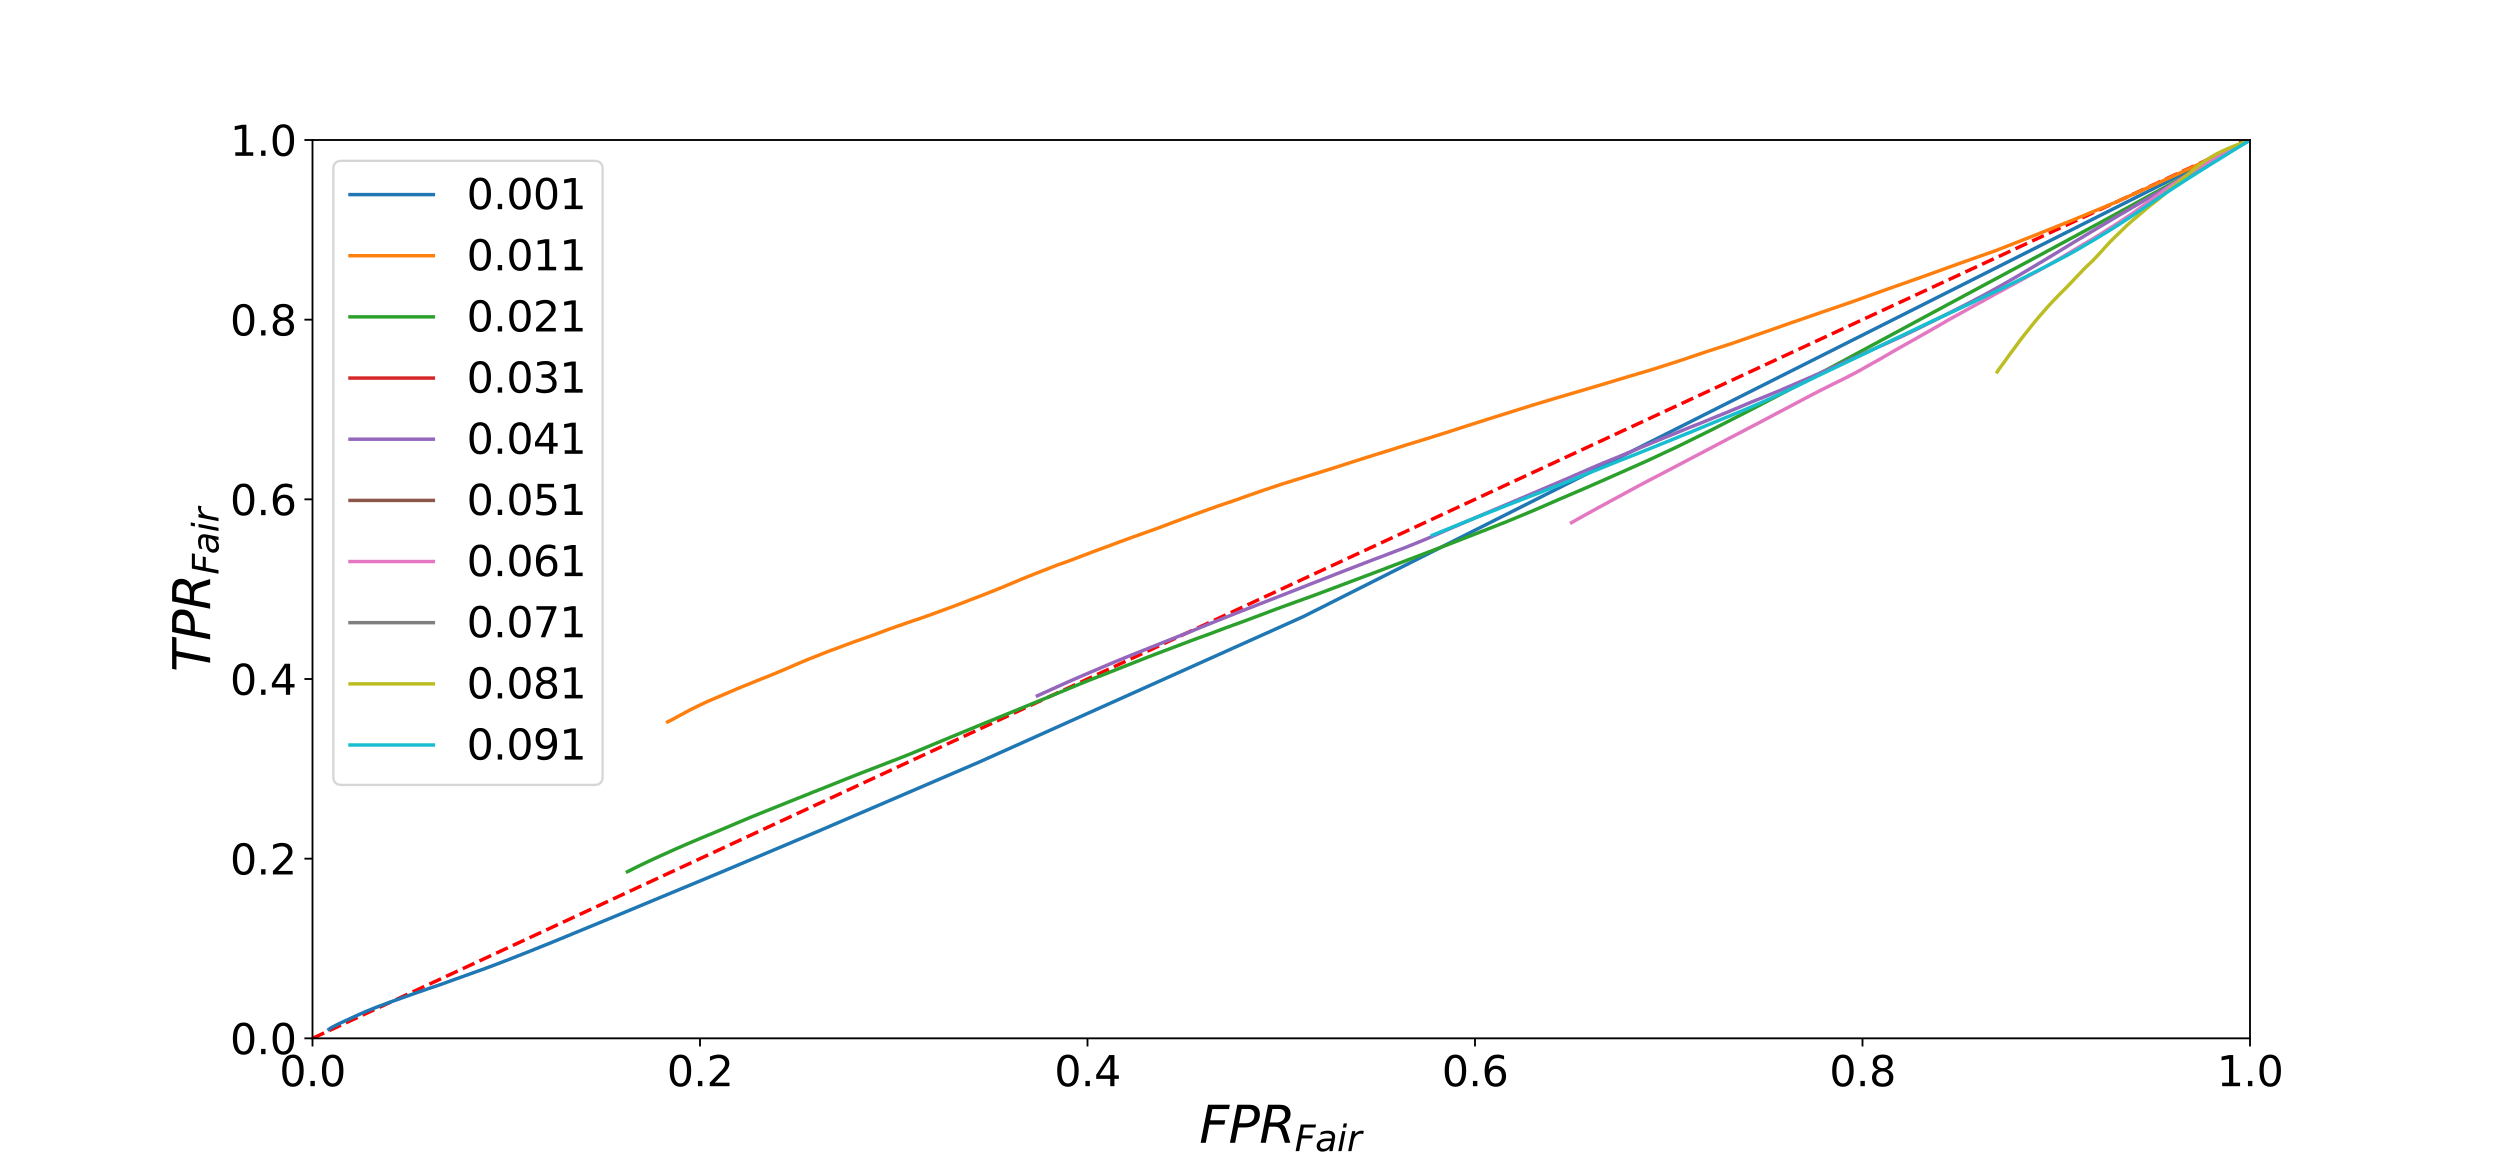 <?xml version="1.0" encoding="utf-8" standalone="no"?>
<!DOCTYPE svg PUBLIC "-//W3C//DTD SVG 1.1//EN"
  "http://www.w3.org/Graphics/SVG/1.1/DTD/svg11.dtd">
<svg height="504pt" version="1.1" viewBox="0 0 1080 504" width="1080pt" xmlns="http://www.w3.org/2000/svg" xmlns:xlink="http://www.w3.org/1999/xlink">
 <defs>
  <style type="text/css">*{stroke-linecap:butt;stroke-linejoin:round;}</style>
 </defs>
 <g id="figure_1">
  <g id="patch_1">
   <path d="M 0 504 
L 1080 504 
L 1080 0 
L 0 0 
z
" style="fill:#ffffff;"/>
  </g>
  <g id="axes_1">
   <g id="patch_2">
    <path d="M 135 448.56 
L 972 448.56 
L 972 60.48 
L 135 60.48 
z
" style="fill:#ffffff;"/>
   </g>
   <g id="matplotlib.axis_1">
    <g id="xtick_1">
     <g id="line2d_1">
      <defs>
       <path d="M 0 0 
L 0 3.5 
" id="m3403ec2ed7" style="stroke:#000000;stroke-width:0.8;"/>
      </defs>
      <g>
       <use style="stroke:#000000;stroke-width:0.8;" x="135" xlink:href="#m3403ec2ed7" y="448.56"/>
      </g>
     </g>
     <g id="text_1">
      <!-- 0.0 -->
      <g transform="translate(120.687 469.237)scale(0.18 -0.18)">
       <defs>
        <path d="M 2034 4250 
Q 1547 4250 1301 3770 
Q 1056 3291 1056 2328 
Q 1056 1369 1301 889 
Q 1547 409 2034 409 
Q 2525 409 2770 889 
Q 3016 1369 3016 2328 
Q 3016 3291 2770 3770 
Q 2525 4250 2034 4250 
z
M 2034 4750 
Q 2819 4750 3233 4129 
Q 3647 3509 3647 2328 
Q 3647 1150 3233 529 
Q 2819 -91 2034 -91 
Q 1250 -91 836 529 
Q 422 1150 422 2328 
Q 422 3509 836 4129 
Q 1250 4750 2034 4750 
z
" id="DejaVuSans-30" transform="scale(0.016)"/>
        <path d="M 684 794 
L 1344 794 
L 1344 0 
L 684 0 
L 684 794 
z
" id="DejaVuSans-2e" transform="scale(0.016)"/>
       </defs>
       <use xlink:href="#DejaVuSans-30"/>
       <use x="63.623" xlink:href="#DejaVuSans-2e"/>
       <use x="95.41" xlink:href="#DejaVuSans-30"/>
      </g>
     </g>
    </g>
    <g id="xtick_2">
     <g id="line2d_2">
      <g>
       <use style="stroke:#000000;stroke-width:0.8;" x="302.4" xlink:href="#m3403ec2ed7" y="448.56"/>
      </g>
     </g>
     <g id="text_2">
      <!-- 0.2 -->
      <g transform="translate(288.087 469.237)scale(0.18 -0.18)">
       <defs>
        <path d="M 1228 531 
L 3431 531 
L 3431 0 
L 469 0 
L 469 531 
Q 828 903 1448 1529 
Q 2069 2156 2228 2338 
Q 2531 2678 2651 2914 
Q 2772 3150 2772 3378 
Q 2772 3750 2511 3984 
Q 2250 4219 1831 4219 
Q 1534 4219 1204 4116 
Q 875 4013 500 3803 
L 500 4441 
Q 881 4594 1212 4672 
Q 1544 4750 1819 4750 
Q 2544 4750 2975 4387 
Q 3406 4025 3406 3419 
Q 3406 3131 3298 2873 
Q 3191 2616 2906 2266 
Q 2828 2175 2409 1742 
Q 1991 1309 1228 531 
z
" id="DejaVuSans-32" transform="scale(0.016)"/>
       </defs>
       <use xlink:href="#DejaVuSans-30"/>
       <use x="63.623" xlink:href="#DejaVuSans-2e"/>
       <use x="95.41" xlink:href="#DejaVuSans-32"/>
      </g>
     </g>
    </g>
    <g id="xtick_3">
     <g id="line2d_3">
      <g>
       <use style="stroke:#000000;stroke-width:0.8;" x="469.8" xlink:href="#m3403ec2ed7" y="448.56"/>
      </g>
     </g>
     <g id="text_3">
      <!-- 0.4 -->
      <g transform="translate(455.487 469.237)scale(0.18 -0.18)">
       <defs>
        <path d="M 2419 4116 
L 825 1625 
L 2419 1625 
L 2419 4116 
z
M 2253 4666 
L 3047 4666 
L 3047 1625 
L 3713 1625 
L 3713 1100 
L 3047 1100 
L 3047 0 
L 2419 0 
L 2419 1100 
L 313 1100 
L 313 1709 
L 2253 4666 
z
" id="DejaVuSans-34" transform="scale(0.016)"/>
       </defs>
       <use xlink:href="#DejaVuSans-30"/>
       <use x="63.623" xlink:href="#DejaVuSans-2e"/>
       <use x="95.41" xlink:href="#DejaVuSans-34"/>
      </g>
     </g>
    </g>
    <g id="xtick_4">
     <g id="line2d_4">
      <g>
       <use style="stroke:#000000;stroke-width:0.8;" x="637.2" xlink:href="#m3403ec2ed7" y="448.56"/>
      </g>
     </g>
     <g id="text_4">
      <!-- 0.6 -->
      <g transform="translate(622.887 469.237)scale(0.18 -0.18)">
       <defs>
        <path d="M 2113 2584 
Q 1688 2584 1439 2293 
Q 1191 2003 1191 1497 
Q 1191 994 1439 701 
Q 1688 409 2113 409 
Q 2538 409 2786 701 
Q 3034 994 3034 1497 
Q 3034 2003 2786 2293 
Q 2538 2584 2113 2584 
z
M 3366 4563 
L 3366 3988 
Q 3128 4100 2886 4159 
Q 2644 4219 2406 4219 
Q 1781 4219 1451 3797 
Q 1122 3375 1075 2522 
Q 1259 2794 1537 2939 
Q 1816 3084 2150 3084 
Q 2853 3084 3261 2657 
Q 3669 2231 3669 1497 
Q 3669 778 3244 343 
Q 2819 -91 2113 -91 
Q 1303 -91 875 529 
Q 447 1150 447 2328 
Q 447 3434 972 4092 
Q 1497 4750 2381 4750 
Q 2619 4750 2861 4703 
Q 3103 4656 3366 4563 
z
" id="DejaVuSans-36" transform="scale(0.016)"/>
       </defs>
       <use xlink:href="#DejaVuSans-30"/>
       <use x="63.623" xlink:href="#DejaVuSans-2e"/>
       <use x="95.41" xlink:href="#DejaVuSans-36"/>
      </g>
     </g>
    </g>
    <g id="xtick_5">
     <g id="line2d_5">
      <g>
       <use style="stroke:#000000;stroke-width:0.8;" x="804.6" xlink:href="#m3403ec2ed7" y="448.56"/>
      </g>
     </g>
     <g id="text_5">
      <!-- 0.8 -->
      <g transform="translate(790.287 469.237)scale(0.18 -0.18)">
       <defs>
        <path d="M 2034 2216 
Q 1584 2216 1326 1975 
Q 1069 1734 1069 1313 
Q 1069 891 1326 650 
Q 1584 409 2034 409 
Q 2484 409 2743 651 
Q 3003 894 3003 1313 
Q 3003 1734 2745 1975 
Q 2488 2216 2034 2216 
z
M 1403 2484 
Q 997 2584 770 2862 
Q 544 3141 544 3541 
Q 544 4100 942 4425 
Q 1341 4750 2034 4750 
Q 2731 4750 3128 4425 
Q 3525 4100 3525 3541 
Q 3525 3141 3298 2862 
Q 3072 2584 2669 2484 
Q 3125 2378 3379 2068 
Q 3634 1759 3634 1313 
Q 3634 634 3220 271 
Q 2806 -91 2034 -91 
Q 1263 -91 848 271 
Q 434 634 434 1313 
Q 434 1759 690 2068 
Q 947 2378 1403 2484 
z
M 1172 3481 
Q 1172 3119 1398 2916 
Q 1625 2713 2034 2713 
Q 2441 2713 2670 2916 
Q 2900 3119 2900 3481 
Q 2900 3844 2670 4047 
Q 2441 4250 2034 4250 
Q 1625 4250 1398 4047 
Q 1172 3844 1172 3481 
z
" id="DejaVuSans-38" transform="scale(0.016)"/>
       </defs>
       <use xlink:href="#DejaVuSans-30"/>
       <use x="63.623" xlink:href="#DejaVuSans-2e"/>
       <use x="95.41" xlink:href="#DejaVuSans-38"/>
      </g>
     </g>
    </g>
    <g id="xtick_6">
     <g id="line2d_6">
      <g>
       <use style="stroke:#000000;stroke-width:0.8;" x="972" xlink:href="#m3403ec2ed7" y="448.56"/>
      </g>
     </g>
     <g id="text_6">
      <!-- 1.0 -->
      <g transform="translate(957.687 469.237)scale(0.18 -0.18)">
       <defs>
        <path d="M 794 531 
L 1825 531 
L 1825 4091 
L 703 3866 
L 703 4441 
L 1819 4666 
L 2450 4666 
L 2450 531 
L 3481 531 
L 3481 0 
L 794 0 
L 794 531 
z
" id="DejaVuSans-31" transform="scale(0.016)"/>
       </defs>
       <use xlink:href="#DejaVuSans-31"/>
       <use x="63.623" xlink:href="#DejaVuSans-2e"/>
       <use x="95.41" xlink:href="#DejaVuSans-30"/>
      </g>
     </g>
    </g>
    <g id="text_7">
     <!-- $FPR_{Fair}$ -->
     <g transform="translate(518.08 493.697)scale(0.22 -0.22)">
      <defs>
       <path d="M 1081 4666 
L 3756 4666 
L 3653 4134 
L 1606 4134 
L 1338 2759 
L 3188 2759 
L 3084 2228 
L 1234 2228 
L 800 0 
L 172 0 
L 1081 4666 
z
" id="DejaVuSans-Oblique-46" transform="scale(0.016)"/>
       <path d="M 1081 4666 
L 2541 4666 
Q 3178 4666 3512 4369 
Q 3847 4072 3847 3500 
Q 3847 2731 3353 2303 
Q 2859 1875 1966 1875 
L 1172 1875 
L 806 0 
L 172 0 
L 1081 4666 
z
M 1613 4147 
L 1275 2394 
L 2069 2394 
Q 2606 2394 2893 2669 
Q 3181 2944 3181 3456 
Q 3181 3784 2986 3965 
Q 2791 4147 2438 4147 
L 1613 4147 
z
" id="DejaVuSans-Oblique-50" transform="scale(0.016)"/>
       <path d="M 1613 4147 
L 1294 2491 
L 2106 2491 
Q 2584 2491 2879 2755 
Q 3175 3019 3175 3444 
Q 3175 3784 2976 3965 
Q 2778 4147 2406 4147 
L 1613 4147 
z
M 2772 2241 
Q 2972 2194 3105 2009 
Q 3238 1825 3413 1275 
L 3809 0 
L 3144 0 
L 2778 1197 
Q 2638 1659 2453 1815 
Q 2269 1972 1888 1972 
L 1191 1972 
L 806 0 
L 172 0 
L 1081 4666 
L 2503 4666 
Q 3150 4666 3495 4373 
Q 3841 4081 3841 3531 
Q 3841 3044 3547 2687 
Q 3253 2331 2772 2241 
z
" id="DejaVuSans-Oblique-52" transform="scale(0.016)"/>
       <path d="M 3438 1997 
L 3047 0 
L 2472 0 
L 2578 531 
Q 2325 219 2001 64 
Q 1678 -91 1281 -91 
Q 834 -91 548 182 
Q 263 456 263 884 
Q 263 1497 752 1853 
Q 1241 2209 2100 2209 
L 2900 2209 
L 2931 2363 
Q 2938 2388 2941 2417 
Q 2944 2447 2944 2509 
Q 2944 2788 2717 2942 
Q 2491 3097 2081 3097 
Q 1800 3097 1504 3025 
Q 1209 2953 897 2809 
L 997 3341 
Q 1322 3463 1633 3523 
Q 1944 3584 2234 3584 
Q 2853 3584 3176 3315 
Q 3500 3047 3500 2534 
Q 3500 2431 3484 2292 
Q 3469 2153 3438 1997 
z
M 2816 1759 
L 2241 1759 
Q 1534 1759 1195 1570 
Q 856 1381 856 984 
Q 856 709 1029 553 
Q 1203 397 1509 397 
Q 1978 397 2328 733 
Q 2678 1069 2791 1631 
L 2816 1759 
z
" id="DejaVuSans-Oblique-61" transform="scale(0.016)"/>
       <path d="M 1172 4863 
L 1747 4863 
L 1606 4134 
L 1031 4134 
L 1172 4863 
z
M 909 3500 
L 1484 3500 
L 800 0 
L 225 0 
L 909 3500 
z
" id="DejaVuSans-Oblique-69" transform="scale(0.016)"/>
       <path d="M 2853 2969 
Q 2766 3016 2653 3041 
Q 2541 3066 2413 3066 
Q 1953 3066 1609 2717 
Q 1266 2369 1153 1784 
L 800 0 
L 225 0 
L 909 3500 
L 1484 3500 
L 1375 2956 
Q 1603 3259 1920 3421 
Q 2238 3584 2597 3584 
Q 2691 3584 2781 3573 
Q 2872 3563 2963 3538 
L 2853 2969 
z
" id="DejaVuSans-Oblique-72" transform="scale(0.016)"/>
      </defs>
      <use transform="translate(0 0.094)" xlink:href="#DejaVuSans-Oblique-46"/>
      <use transform="translate(57.52 0.094)" xlink:href="#DejaVuSans-Oblique-50"/>
      <use transform="translate(117.822 0.094)" xlink:href="#DejaVuSans-Oblique-52"/>
      <use transform="translate(187.305 -16.312)scale(0.7)" xlink:href="#DejaVuSans-Oblique-46"/>
      <use transform="translate(227.568 -16.312)scale(0.7)" xlink:href="#DejaVuSans-Oblique-61"/>
      <use transform="translate(270.464 -16.312)scale(0.7)" xlink:href="#DejaVuSans-Oblique-69"/>
      <use transform="translate(289.912 -16.312)scale(0.7)" xlink:href="#DejaVuSans-Oblique-72"/>
     </g>
    </g>
   </g>
   <g id="matplotlib.axis_2">
    <g id="ytick_1">
     <g id="line2d_7">
      <defs>
       <path d="M 0 0 
L -3.5 0 
" id="mc0d6fb56b5" style="stroke:#000000;stroke-width:0.8;"/>
      </defs>
      <g>
       <use style="stroke:#000000;stroke-width:0.8;" x="135" xlink:href="#mc0d6fb56b5" y="448.56"/>
      </g>
     </g>
     <g id="text_8">
      <!-- 0.0 -->
      <g transform="translate(99.374 455.399)scale(0.18 -0.18)">
       <use xlink:href="#DejaVuSans-30"/>
       <use x="63.623" xlink:href="#DejaVuSans-2e"/>
       <use x="95.41" xlink:href="#DejaVuSans-30"/>
      </g>
     </g>
    </g>
    <g id="ytick_2">
     <g id="line2d_8">
      <g>
       <use style="stroke:#000000;stroke-width:0.8;" x="135" xlink:href="#mc0d6fb56b5" y="370.944"/>
      </g>
     </g>
     <g id="text_9">
      <!-- 0.2 -->
      <g transform="translate(99.374 377.783)scale(0.18 -0.18)">
       <use xlink:href="#DejaVuSans-30"/>
       <use x="63.623" xlink:href="#DejaVuSans-2e"/>
       <use x="95.41" xlink:href="#DejaVuSans-32"/>
      </g>
     </g>
    </g>
    <g id="ytick_3">
     <g id="line2d_9">
      <g>
       <use style="stroke:#000000;stroke-width:0.8;" x="135" xlink:href="#mc0d6fb56b5" y="293.328"/>
      </g>
     </g>
     <g id="text_10">
      <!-- 0.4 -->
      <g transform="translate(99.374 300.167)scale(0.18 -0.18)">
       <use xlink:href="#DejaVuSans-30"/>
       <use x="63.623" xlink:href="#DejaVuSans-2e"/>
       <use x="95.41" xlink:href="#DejaVuSans-34"/>
      </g>
     </g>
    </g>
    <g id="ytick_4">
     <g id="line2d_10">
      <g>
       <use style="stroke:#000000;stroke-width:0.8;" x="135" xlink:href="#mc0d6fb56b5" y="215.712"/>
      </g>
     </g>
     <g id="text_11">
      <!-- 0.6 -->
      <g transform="translate(99.374 222.551)scale(0.18 -0.18)">
       <use xlink:href="#DejaVuSans-30"/>
       <use x="63.623" xlink:href="#DejaVuSans-2e"/>
       <use x="95.41" xlink:href="#DejaVuSans-36"/>
      </g>
     </g>
    </g>
    <g id="ytick_5">
     <g id="line2d_11">
      <g>
       <use style="stroke:#000000;stroke-width:0.8;" x="135" xlink:href="#mc0d6fb56b5" y="138.096"/>
      </g>
     </g>
     <g id="text_12">
      <!-- 0.8 -->
      <g transform="translate(99.374 144.935)scale(0.18 -0.18)">
       <use xlink:href="#DejaVuSans-30"/>
       <use x="63.623" xlink:href="#DejaVuSans-2e"/>
       <use x="95.41" xlink:href="#DejaVuSans-38"/>
      </g>
     </g>
    </g>
    <g id="ytick_6">
     <g id="line2d_12">
      <g>
       <use style="stroke:#000000;stroke-width:0.8;" x="135" xlink:href="#mc0d6fb56b5" y="60.48"/>
      </g>
     </g>
     <g id="text_13">
      <!-- 1.0 -->
      <g transform="translate(99.374 67.319)scale(0.18 -0.18)">
       <use xlink:href="#DejaVuSans-31"/>
       <use x="63.623" xlink:href="#DejaVuSans-2e"/>
       <use x="95.41" xlink:href="#DejaVuSans-30"/>
      </g>
     </g>
    </g>
    <g id="text_14">
     <!-- $TPR_{Fair}$ -->
     <g transform="translate(90.799 290.27)rotate(-90)scale(0.22 -0.22)">
      <defs>
       <path d="M 378 4666 
L 4325 4666 
L 4225 4134 
L 2559 4134 
L 1759 0 
L 1125 0 
L 1925 4134 
L 275 4134 
L 378 4666 
z
" id="DejaVuSans-Oblique-54" transform="scale(0.016)"/>
      </defs>
      <use transform="translate(0 0.094)" xlink:href="#DejaVuSans-Oblique-54"/>
      <use transform="translate(61.084 0.094)" xlink:href="#DejaVuSans-Oblique-50"/>
      <use transform="translate(121.387 0.094)" xlink:href="#DejaVuSans-Oblique-52"/>
      <use transform="translate(190.869 -16.312)scale(0.7)" xlink:href="#DejaVuSans-Oblique-46"/>
      <use transform="translate(231.133 -16.312)scale(0.7)" xlink:href="#DejaVuSans-Oblique-61"/>
      <use transform="translate(274.028 -16.312)scale(0.7)" xlink:href="#DejaVuSans-Oblique-69"/>
      <use transform="translate(293.477 -16.312)scale(0.7)" xlink:href="#DejaVuSans-Oblique-72"/>
     </g>
    </g>
   </g>
   <g id="line2d_13">
    <path clip-path="url(#p002cc38009)" d="M 135 448.56 
L 972 60.48 
" style="fill:none;stroke:#ff0000;stroke-dasharray:5.55,2.4;stroke-dashoffset:0;stroke-width:1.5;"/>
   </g>
   <g id="line2d_14">
    <path clip-path="url(#p002cc38009)" d="M 972 60.48 
L 563.111 266.331 
L 422.922 329.246 
L 352.816 359.367 
L 310.703 377.119 
L 282.907 388.67 
L 263.143 396.897 
L 248.304 403.019 
L 236.773 407.759 
L 227.486 411.483 
L 219.79 414.517 
L 213.469 416.946 
L 208.03 418.952 
L 203.291 420.646 
L 199.178 422.131 
L 195.526 423.426 
L 192.304 424.61 
L 189.415 425.638 
L 186.73 426.54 
L 184.29 427.365 
L 182.115 428.133 
L 180.075 428.823 
L 178.23 429.472 
L 176.508 430.083 
L 174.885 430.658 
L 173.37 431.194 
L 171.968 431.712 
L 170.599 432.179 
L 169.343 432.626 
L 168.168 433.061 
L 167.06 433.475 
L 166.024 433.854 
L 165.049 434.23 
L 164.113 434.566 
L 163.209 434.903 
L 162.357 435.243 
L 161.527 435.563 
L 160.751 435.876 
L 160.015 436.181 
L 159.329 436.46 
L 158.656 436.728 
L 157.996 437.001 
L 157.383 437.268 
L 156.791 437.53 
L 156.233 437.775 
L 155.703 438.011 
L 155.189 438.244 
L 154.701 438.464 
L 154.208 438.685 
L 153.745 438.889 
L 153.301 439.093 
L 152.871 439.288 
L 152.466 439.476 
L 152.06 439.659 
L 151.675 439.842 
L 151.306 440.015 
L 150.935 440.182 
L 150.594 440.348 
L 150.266 440.493 
L 149.958 440.634 
L 149.651 440.772 
L 149.348 440.901 
L 149.053 441.032 
L 148.759 441.163 
L 148.494 441.289 
L 148.239 441.41 
L 147.981 441.535 
L 147.73 441.652 
L 147.489 441.763 
L 147.248 441.873 
L 147.022 441.981 
L 146.789 442.086 
L 146.578 442.19 
L 146.366 442.29 
L 146.161 442.391 
L 145.963 442.495 
L 145.768 442.593 
L 145.572 442.694 
L 145.388 442.783 
L 145.204 442.885 
L 145.031 442.973 
L 144.861 443.062 
L 144.681 443.146 
L 144.518 443.239 
L 144.356 443.323 
L 144.196 443.401 
L 144.032 443.489 
L 143.864 443.569 
L 143.709 443.647 
L 143.556 443.727 
L 143.409 443.816 
L 143.259 443.901 
L 143.112 443.983 
L 142.982 444.063 
L 142.847 444.151 
L 142.717 444.235 
L 142.595 444.32 
L 142.464 444.401 
L 142.348 444.493 
L 142.229 444.576 
L 142.101 444.666 
" style="fill:none;stroke:#1f77b4;stroke-linecap:square;stroke-width:1.5;"/>
   </g>
   <g id="line2d_15">
    <path clip-path="url(#p002cc38009)" d="M 972 60.48 
L 951.722 70.11 
L 932.427 79.002 
L 913.955 87.377 
L 895.984 94.834 
L 878.878 101.705 
L 862.067 108.293 
L 845.476 114.161 
L 829.927 119.786 
L 815.16 124.969 
L 800.761 130.159 
L 786.933 134.899 
L 773.591 139.509 
L 760.868 143.971 
L 748.432 148.288 
L 736.416 152.183 
L 724.906 156.067 
L 713.64 159.666 
L 702.522 162.964 
L 691.916 166.163 
L 681.663 169.195 
L 671.537 172.173 
L 661.654 175.148 
L 652.176 178.124 
L 642.737 181.09 
L 633.592 184.017 
L 624.55 186.933 
L 615.942 189.648 
L 607.405 192.251 
L 599.222 194.845 
L 591.24 197.324 
L 583.428 199.82 
L 575.801 202.28 
L 568.245 204.645 
L 560.907 206.912 
L 553.724 209.148 
L 546.597 211.52 
L 539.66 213.937 
L 532.972 216.31 
L 526.427 218.525 
L 519.918 220.838 
L 513.486 223.173 
L 507.266 225.486 
L 501.166 227.801 
L 495.212 229.941 
L 489.427 232 
L 483.718 234.086 
L 478.161 236.158 
L 472.616 238.201 
L 467.179 240.27 
L 461.947 242.261 
L 456.745 244.103 
L 451.733 246.058 
L 446.733 248.017 
L 441.845 249.975 
L 437.08 251.985 
L 432.443 253.93 
L 427.877 255.756 
L 423.359 257.539 
L 418.965 259.218 
L 414.669 260.888 
L 410.408 262.489 
L 406.205 264.03 
L 402.137 265.52 
L 398.071 266.963 
L 394.077 268.293 
L 390.244 269.641 
L 386.427 270.965 
L 382.66 272.321 
L 378.972 273.71 
L 375.301 275.036 
L 371.732 276.303 
L 368.165 277.57 
L 364.702 278.853 
L 361.314 280.134 
L 357.976 281.336 
L 354.694 282.647 
L 351.464 283.921 
L 348.288 285.188 
L 345.093 286.53 
L 342.031 287.862 
L 339.054 289.163 
L 336.011 290.414 
L 333.048 291.666 
L 330.119 292.836 
L 327.3 293.944 
L 324.438 295.133 
L 321.57 296.287 
L 318.789 297.408 
L 316.105 298.577 
L 313.426 299.722 
L 310.765 300.854 
L 308.186 301.961 
L 305.632 303.052 
L 303.051 304.262 
L 300.49 305.502 
L 297.985 306.741 
L 295.525 308.082 
L 293.105 309.376 
L 290.781 310.659 
L 288.4 311.884 
" style="fill:none;stroke:#ff7f0e;stroke-linecap:square;stroke-width:1.5;"/>
   </g>
   <g id="line2d_16">
    <path clip-path="url(#p002cc38009)" d="M 972 60.48 
L 938.568 79.048 
L 907.888 95.836 
L 880.033 110.862 
L 854.484 124.556 
L 831.261 137.03 
L 810.019 148.476 
L 790.423 159.044 
L 772.451 168.63 
L 755.629 177.401 
L 739.763 185.515 
L 725.113 192.727 
L 711.306 199.187 
L 698.126 205.039 
L 685.607 210.542 
L 673.644 215.676 
L 662.288 220.616 
L 651.312 225.173 
L 640.68 229.353 
L 630.49 233.326 
L 620.702 237.122 
L 611.212 240.735 
L 602.005 244.248 
L 593.215 247.606 
L 584.467 250.889 
L 575.999 254.069 
L 567.739 257.175 
L 559.629 260.104 
L 551.742 262.967 
L 544.138 265.837 
L 536.727 268.612 
L 529.587 271.197 
L 522.654 273.815 
L 515.795 276.305 
L 509.198 278.801 
L 502.652 281.274 
L 496.226 283.728 
L 489.962 286.203 
L 483.908 288.607 
L 478.087 290.911 
L 472.272 293.167 
L 466.579 295.455 
L 461.074 297.746 
L 455.659 299.985 
L 450.412 302.163 
L 445.226 304.275 
L 440.158 306.37 
L 435.211 308.389 
L 430.401 310.354 
L 425.673 312.274 
L 421.103 314.158 
L 416.576 316.019 
L 412.216 317.833 
L 407.868 319.627 
L 403.588 321.405 
L 399.398 323.162 
L 395.304 324.853 
L 391.284 326.482 
L 387.309 328.044 
L 383.448 329.527 
L 379.694 330.992 
L 375.983 332.415 
L 372.308 333.828 
L 368.705 335.257 
L 365.189 336.653 
L 361.753 338.037 
L 358.397 339.385 
L 355.064 340.707 
L 351.771 342.005 
L 348.575 343.295 
L 345.412 344.556 
L 342.288 345.809 
L 339.191 347.046 
L 336.156 348.271 
L 333.231 349.443 
L 330.334 350.609 
L 327.471 351.765 
L 324.674 352.906 
L 321.95 354.044 
L 319.224 355.191 
L 316.548 356.327 
L 313.96 357.432 
L 311.37 358.514 
L 308.853 359.581 
L 306.35 360.609 
L 303.901 361.619 
L 301.484 362.647 
L 299.077 363.652 
L 296.751 364.641 
L 294.455 365.649 
L 292.193 366.632 
L 289.944 367.635 
L 287.765 368.635 
L 285.61 369.592 
L 283.441 370.587 
L 281.307 371.575 
L 279.194 372.557 
L 277.107 373.577 
L 275.056 374.568 
L 273.049 375.575 
L 271.047 376.578 
" style="fill:none;stroke:#2ca02c;stroke-linecap:square;stroke-width:1.5;"/>
   </g>
   <g id="line2d_17">
    <path clip-path="url(#p002cc38009)" d="M 972 60.48 
L 971.962 60.486 
L 971.948 60.492 
L 971.92 60.496 
L 971.884 60.499 
L 971.83 60.5 
L 971.758 60.507 
L 971.653 60.512 
L 971.564 60.514 
L 971.449 60.52 
L 971.297 60.529 
L 971.162 60.537 
L 971.083 60.543 
L 971.027 60.547 
L 970.972 60.551 
L 970.904 60.563 
L 970.846 60.575 
L 970.817 60.583 
L 970.767 60.589 
L 970.74 60.594 
L 970.705 60.597 
L 970.684 60.606 
L 970.652 60.617 
L 970.621 60.619 
L 970.583 60.625 
L 970.551 60.636 
L 970.517 60.642 
L 970.496 60.643 
L 970.466 60.649 
L 970.453 60.66 
L 970.438 60.671 
L 970.416 60.672 
L 970.393 60.679 
L 970.376 60.682 
L 970.342 60.686 
L 970.306 60.692 
L 970.259 60.7 
L 970.214 60.71 
L 970.186 60.718 
L 970.163 60.729 
L 970.144 60.731 
L 970.117 60.738 
L 970.092 60.743 
L 970.051 60.754 
L 970.013 60.756 
L 969.968 60.759 
L 969.932 60.762 
L 969.916 60.767 
L 969.894 60.773 
L 969.873 60.782 
L 969.848 60.795 
L 969.824 60.798 
L 969.791 60.803 
L 969.741 60.81 
L 969.715 60.814 
L 969.693 60.821 
L 969.663 60.829 
L 969.647 60.832 
L 969.629 60.837 
L 969.599 60.841 
L 969.58 60.845 
L 969.556 60.852 
L 969.537 60.857 
L 969.516 60.872 
L 969.463 60.884 
L 969.417 60.891 
L 969.384 60.896 
L 969.354 60.905 
L 969.332 60.911 
L 969.301 60.917 
L 969.278 60.936 
L 969.244 60.947 
L 969.203 60.95 
L 969.175 60.956 
L 969.15 60.967 
L 969.11 60.97 
L 969.069 60.978 
L 969.039 60.985 
L 968.996 60.994 
L 968.964 61.003 
L 968.934 61.01 
L 968.873 61.022 
L 968.816 61.031 
L 968.789 61.039 
L 968.758 61.043 
L 968.714 61.053 
L 968.659 61.063 
L 968.62 61.076 
L 968.569 61.078 
L 968.507 61.093 
L 968.453 61.113 
L 968.419 61.134 
L 968.386 61.143 
L 968.349 61.163 
L 968.303 61.174 
L 968.255 61.197 
L 968.21 61.208 
L 968.164 61.227 
L 968.129 61.241 
L 968.082 61.253 
L 968.042 61.268 
" style="fill:none;stroke:#d62728;stroke-linecap:square;stroke-width:1.5;"/>
   </g>
   <g id="line2d_18">
    <path clip-path="url(#p002cc38009)" d="M 972 60.48 
L 959.353 67.69 
L 947.234 74.622 
L 935.789 81.206 
L 924.916 87.443 
L 914.744 93.403 
L 905.081 99.164 
L 895.874 104.671 
L 887.268 109.92 
L 879.07 114.851 
L 871.05 119.595 
L 863.448 123.949 
L 856.243 127.904 
L 849.19 131.587 
L 842.276 135.112 
L 835.514 138.472 
L 828.981 141.76 
L 822.512 144.885 
L 816.085 147.828 
L 809.772 150.638 
L 803.659 153.419 
L 797.619 156.112 
L 791.646 158.764 
L 785.878 161.317 
L 780.008 163.89 
L 774.162 166.423 
L 768.332 168.934 
L 762.524 171.318 
L 756.714 173.637 
L 751.104 176.026 
L 745.498 178.355 
L 740.053 180.564 
L 734.667 182.802 
L 729.237 184.925 
L 723.917 187.12 
L 718.565 189.276 
L 713.223 191.464 
L 707.927 193.682 
L 702.727 195.868 
L 697.647 197.971 
L 692.502 200.062 
L 687.398 202.237 
L 682.378 204.432 
L 677.384 206.61 
L 672.402 208.755 
L 667.473 210.843 
L 662.574 212.937 
L 657.716 215.013 
L 652.92 217.045 
L 648.133 219.074 
L 643.477 221.054 
L 638.813 223.027 
L 634.296 224.992 
L 629.691 226.954 
L 625.111 228.927 
L 620.593 230.924 
L 616.152 232.84 
L 611.678 234.689 
L 607.237 236.478 
L 602.828 238.15 
L 598.526 239.808 
L 594.212 241.43 
L 589.927 243.067 
L 585.624 244.724 
L 581.393 246.358 
L 577.214 247.981 
L 573.115 249.602 
L 568.943 251.204 
L 564.802 252.827 
L 560.739 254.444 
L 556.727 256.007 
L 552.695 257.597 
L 548.636 259.17 
L 544.623 260.746 
L 540.711 262.275 
L 536.77 263.796 
L 532.87 265.347 
L 529.031 266.873 
L 525.242 268.379 
L 521.417 269.923 
L 517.655 271.455 
L 513.93 272.981 
L 510.222 274.441 
L 506.587 275.917 
L 502.974 277.338 
L 499.391 278.759 
L 495.809 280.204 
L 492.247 281.615 
L 488.746 283.01 
L 485.263 284.445 
L 481.802 285.855 
L 478.359 287.307 
L 474.983 288.745 
L 471.603 290.17 
L 468.177 291.651 
L 464.792 293.108 
L 461.41 294.584 
L 458.042 296.101 
L 454.725 297.603 
L 451.426 299.093 
L 448.141 300.577 
" style="fill:none;stroke:#9467bd;stroke-linecap:square;stroke-width:1.5;"/>
   </g>
   <g id="line2d_19">
    <path clip-path="url(#p002cc38009)" d="M 972 60.48 
L 971.977 60.484 
L 971.969 60.487 
L 971.953 60.488 
L 971.93 60.49 
L 971.897 60.491 
L 971.854 60.498 
L 971.79 60.499 
L 971.736 60.501 
L 971.665 60.504 
L 971.572 60.51 
L 971.491 60.515 
L 971.442 60.518 
L 971.407 60.519 
L 971.372 60.521 
L 971.329 60.528 
L 971.296 60.535 
L 971.278 60.541 
L 971.248 60.544 
L 971.233 60.548 
L 971.21 60.55 
L 971.198 60.556 
L 971.178 60.563 
L 971.159 60.564 
L 971.135 60.568 
L 971.117 60.575 
L 971.095 60.578 
L 971.081 60.58 
L 971.064 60.582 
L 971.057 60.589 
L 971.047 60.596 
L 971.033 60.596 
L 971.019 60.601 
L 971.011 60.603 
L 970.992 60.604 
L 970.968 60.608 
L 970.942 60.611 
L 970.915 60.616 
L 970.898 60.62 
L 970.886 60.626 
L 970.874 60.626 
L 970.857 60.63 
L 970.84 60.63 
L 970.818 60.636 
L 970.795 60.637 
L 970.768 60.64 
L 970.747 60.641 
L 970.739 60.644 
L 970.728 60.647 
L 970.716 60.65 
L 970.701 60.659 
L 970.688 60.662 
L 970.667 60.662 
L 970.637 60.667 
L 970.622 60.671 
L 970.606 60.675 
L 970.589 60.681 
L 970.575 60.684 
L 970.561 60.686 
L 970.545 60.688 
L 970.532 60.691 
L 970.517 60.696 
L 970.504 60.697 
L 970.49 60.707 
L 970.458 60.715 
L 970.432 60.719 
L 970.413 60.72 
L 970.398 60.725 
L 970.386 60.729 
L 970.366 60.732 
L 970.353 60.744 
L 970.333 60.751 
L 970.31 60.752 
L 970.294 60.754 
L 970.28 60.76 
L 970.256 60.761 
L 970.235 60.767 
L 970.216 60.771 
L 970.19 60.774 
L 970.172 60.779 
L 970.156 60.785 
L 970.116 60.79 
L 970.084 60.793 
L 970.067 60.796 
L 970.048 60.799 
L 970.021 60.804 
L 969.991 60.809 
L 969.97 60.816 
L 969.939 60.818 
L 969.901 60.823 
L 969.871 60.836 
L 969.848 60.845 
L 969.829 60.85 
L 969.809 60.86 
L 969.783 60.865 
L 969.755 60.875 
L 969.729 60.881 
L 969.701 60.89 
L 969.68 60.899 
L 969.652 60.904 
L 969.627 60.913 
" style="fill:none;stroke:#8c564b;stroke-linecap:square;stroke-width:1.5;"/>
   </g>
   <g id="line2d_20">
    <path clip-path="url(#p002cc38009)" d="M 972 60.48 
L 966.12 63.574 
L 960.379 66.602 
L 954.999 69.521 
L 949.878 72.452 
L 945.174 75.329 
L 940.793 78.195 
L 936.629 81.056 
L 932.803 83.811 
L 929.135 86.478 
L 925.629 89.011 
L 922.349 91.382 
L 919.263 93.495 
L 916.237 95.485 
L 913.265 97.404 
L 910.338 99.238 
L 907.559 101.054 
L 904.772 102.763 
L 901.993 104.411 
L 899.265 106.018 
L 896.557 107.633 
L 893.908 109.232 
L 891.308 110.802 
L 888.783 112.298 
L 886.197 113.789 
L 883.618 115.249 
L 880.999 116.733 
L 878.318 118.162 
L 875.61 119.602 
L 872.937 121.096 
L 870.266 122.561 
L 867.707 123.912 
L 865.161 125.342 
L 862.531 126.731 
L 859.935 128.168 
L 857.336 129.628 
L 854.671 131.074 
L 851.994 132.553 
L 849.329 134.022 
L 846.76 135.457 
L 844.116 136.862 
L 841.472 138.354 
L 838.84 139.903 
L 836.215 141.409 
L 833.574 142.934 
L 830.879 144.431 
L 828.211 145.965 
L 825.519 147.48 
L 822.848 148.981 
L 820.204 150.476 
L 817.59 151.974 
L 814.982 153.495 
L 812.419 154.983 
L 809.767 156.453 
L 807.083 157.958 
L 804.43 159.46 
L 801.748 160.944 
L 799.015 162.368 
L 796.27 163.766 
L 793.571 165.097 
L 790.881 166.425 
L 788.198 167.761 
L 785.511 169.125 
L 782.793 170.539 
L 780.099 171.936 
L 777.409 173.367 
L 774.717 174.799 
L 771.989 176.249 
L 769.225 177.684 
L 766.489 179.126 
L 763.764 180.582 
L 760.971 182.065 
L 758.114 183.555 
L 755.267 185.038 
L 752.46 186.523 
L 749.62 188.003 
L 746.768 189.47 
L 743.961 190.966 
L 741.163 192.428 
L 738.285 193.944 
L 735.413 195.462 
L 732.558 196.956 
L 729.74 198.426 
L 726.948 199.908 
L 724.205 201.34 
L 721.445 202.786 
L 718.654 204.262 
L 715.832 205.716 
L 713.065 207.148 
L 710.262 208.628 
L 707.453 210.114 
L 704.65 211.631 
L 701.873 213.149 
L 699.105 214.644 
L 696.271 216.174 
L 693.433 217.72 
L 690.547 219.28 
L 687.637 220.891 
L 684.727 222.497 
L 681.81 224.112 
L 678.887 225.771 
" style="fill:none;stroke:#e377c2;stroke-linecap:square;stroke-width:1.5;"/>
   </g>
   <g id="line2d_21">
    <path clip-path="url(#p002cc38009)" d="M 972 60.48 
L 971.983 60.481 
L 971.979 60.482 
L 971.967 60.483 
L 971.952 60.483 
L 971.928 60.483 
L 971.897 60.486 
L 971.849 60.486 
L 971.81 60.486 
L 971.758 60.488 
L 971.689 60.492 
L 971.63 60.496 
L 971.595 60.498 
L 971.57 60.499 
L 971.545 60.5 
L 971.515 60.505 
L 971.49 60.51 
L 971.478 60.513 
L 971.456 60.515 
L 971.445 60.517 
L 971.43 60.518 
L 971.421 60.522 
L 971.408 60.526 
L 971.395 60.527 
L 971.379 60.529 
L 971.367 60.534 
L 971.351 60.536 
L 971.342 60.537 
L 971.33 60.538 
L 971.326 60.543 
L 971.32 60.547 
L 971.311 60.547 
L 971.302 60.549 
L 971.296 60.549 
L 971.282 60.551 
L 971.267 60.553 
L 971.249 60.555 
L 971.229 60.558 
L 971.217 60.561 
L 971.208 60.564 
L 971.2 60.564 
L 971.189 60.567 
L 971.179 60.567 
L 971.163 60.571 
L 971.147 60.571 
L 971.127 60.572 
L 971.112 60.573 
L 971.107 60.574 
L 971.1 60.576 
L 971.093 60.578 
L 971.084 60.582 
L 971.074 60.583 
L 971.061 60.583 
L 971.041 60.586 
L 971.031 60.587 
L 971.023 60.589 
L 971.012 60.592 
L 971.006 60.593 
L 970.998 60.595 
L 970.988 60.596 
L 970.98 60.597 
L 970.972 60.599 
L 970.964 60.6 
L 970.955 60.606 
L 970.933 60.611 
L 970.915 60.613 
L 970.903 60.614 
L 970.893 60.616 
L 970.885 60.618 
L 970.873 60.62 
L 970.865 60.627 
L 970.851 60.631 
L 970.836 60.632 
L 970.826 60.633 
L 970.817 60.637 
L 970.802 60.637 
L 970.786 60.641 
L 970.774 60.643 
L 970.756 60.645 
L 970.745 60.649 
L 970.735 60.651 
L 970.709 60.654 
L 970.687 60.656 
L 970.677 60.658 
L 970.665 60.659 
L 970.647 60.662 
L 970.625 60.665 
L 970.611 60.67 
L 970.591 60.671 
L 970.565 60.675 
L 970.545 60.683 
L 970.532 60.689 
L 970.52 60.692 
L 970.508 60.698 
L 970.491 60.702 
L 970.472 60.708 
L 970.454 60.712 
L 970.437 60.718 
L 970.423 60.723 
L 970.405 60.727 
L 970.39 60.732 
" style="fill:none;stroke:#7f7f7f;stroke-linecap:square;stroke-width:1.5;"/>
   </g>
   <g id="line2d_22">
    <path clip-path="url(#p002cc38009)" d="M 972 60.48 
L 968.721 61.721 
L 965.491 62.942 
L 962.495 64.164 
L 959.743 65.404 
L 957.239 66.653 
L 954.999 67.945 
L 952.945 69.272 
L 951.1 70.55 
L 949.401 71.865 
L 947.828 73.148 
L 946.393 74.354 
L 945.115 75.43 
L 943.913 76.423 
L 942.744 77.394 
L 941.628 78.326 
L 940.566 79.237 
L 939.516 80.09 
L 938.5 80.899 
L 937.517 81.694 
L 936.578 82.474 
L 935.68 83.268 
L 934.792 84.044 
L 933.953 84.787 
L 933.096 85.507 
L 932.212 86.234 
L 931.312 86.976 
L 930.379 87.684 
L 929.426 88.392 
L 928.496 89.143 
L 927.565 89.894 
L 926.707 90.601 
L 925.86 91.337 
L 925.008 92.048 
L 924.171 92.787 
L 923.294 93.548 
L 922.368 94.302 
L 921.463 95.08 
L 920.561 95.848 
L 919.697 96.614 
L 918.847 97.371 
L 917.998 98.185 
L 917.134 99.046 
L 916.265 99.899 
L 915.359 100.783 
L 914.441 101.639 
L 913.54 102.526 
L 912.644 103.394 
L 911.761 104.283 
L 910.907 105.183 
L 910.072 106.103 
L 909.227 107.02 
L 908.414 107.944 
L 907.548 108.883 
L 906.667 109.836 
L 905.778 110.796 
L 904.867 111.773 
L 903.938 112.713 
L 903.009 113.624 
L 902.097 114.471 
L 901.198 115.321 
L 900.318 116.193 
L 899.445 117.102 
L 898.563 118.043 
L 897.68 118.949 
L 896.795 119.881 
L 895.926 120.826 
L 895.025 121.772 
L 894.105 122.721 
L 893.179 123.697 
L 892.212 124.675 
L 891.22 125.668 
L 890.225 126.669 
L 889.202 127.684 
L 888.204 128.721 
L 887.19 129.778 
L 886.187 130.837 
L 885.187 131.923 
L 884.19 133.012 
L 883.196 134.159 
L 882.193 135.317 
L 881.178 136.475 
L 880.191 137.634 
L 879.216 138.802 
L 878.288 139.961 
L 877.332 141.14 
L 876.395 142.333 
L 875.465 143.506 
L 874.514 144.68 
L 873.567 145.897 
L 872.62 147.13 
L 871.678 148.395 
L 870.755 149.662 
L 869.822 150.935 
L 868.847 152.224 
L 867.871 153.565 
L 866.884 154.932 
L 865.866 156.349 
L 864.84 157.753 
L 863.802 159.177 
L 862.773 160.656 
" style="fill:none;stroke:#bcbd22;stroke-linecap:square;stroke-width:1.5;"/>
   </g>
   <g id="line2d_23">
    <path clip-path="url(#p002cc38009)" d="M 972 60.48 
L 965.814 64.311 
L 959.778 68.056 
L 953.982 71.63 
L 948.509 75.087 
L 943.283 78.387 
L 938.327 81.616 
L 933.604 84.779 
L 929.137 87.806 
L 924.808 90.721 
L 920.647 93.53 
L 916.643 96.165 
L 912.799 98.61 
L 909.073 100.913 
L 905.399 103.162 
L 901.754 105.284 
L 898.238 107.377 
L 894.747 109.356 
L 891.263 111.233 
L 887.813 113.043 
L 884.412 114.812 
L 881.007 116.568 
L 877.627 118.274 
L 874.362 119.96 
L 870.96 121.644 
L 867.573 123.308 
L 864.205 124.976 
L 860.779 126.567 
L 857.375 128.142 
L 853.994 129.756 
L 850.632 131.364 
L 847.338 132.869 
L 844.044 134.421 
L 840.729 135.929 
L 837.431 137.476 
L 834.091 139.035 
L 830.727 140.614 
L 827.37 142.235 
L 824.035 143.839 
L 820.766 145.39 
L 817.451 146.929 
L 814.125 148.53 
L 810.797 150.168 
L 807.47 151.806 
L 804.145 153.412 
L 800.781 155 
L 797.435 156.596 
L 794.075 158.187 
L 790.783 159.757 
L 787.458 161.336 
L 784.218 162.919 
L 780.916 164.51 
L 777.685 166.084 
L 774.391 167.651 
L 771.053 169.215 
L 767.738 170.784 
L 764.419 172.327 
L 761.095 173.816 
L 757.757 175.279 
L 754.436 176.688 
L 751.138 178.078 
L 747.83 179.434 
L 744.515 180.795 
L 741.207 182.176 
L 737.895 183.542 
L 734.619 184.902 
L 731.357 186.26 
L 728.02 187.597 
L 724.695 188.954 
L 721.359 190.32 
L 718.06 191.655 
L 714.73 193.011 
L 711.344 194.368 
L 707.987 195.714 
L 704.657 197.037 
L 701.292 198.358 
L 697.92 199.706 
L 694.585 201.048 
L 691.28 202.381 
L 687.915 203.739 
L 684.55 205.093 
L 681.22 206.446 
L 677.918 207.759 
L 674.635 209.08 
L 671.36 210.359 
L 668.07 211.646 
L 664.793 212.958 
L 661.506 214.23 
L 658.246 215.482 
L 654.979 216.76 
L 651.709 218.028 
L 648.428 219.323 
L 645.208 220.606 
L 641.956 221.878 
L 638.656 223.193 
L 635.355 224.512 
L 632.034 225.834 
L 628.719 227.191 
L 625.4 228.54 
L 622.1 229.875 
L 618.793 231.232 
" style="fill:none;stroke:#17becf;stroke-linecap:square;stroke-width:1.5;"/>
   </g>
   <g id="patch_3">
    <path d="M 135 448.56 
L 135 60.48 
" style="fill:none;stroke:#000000;stroke-linecap:square;stroke-linejoin:miter;stroke-width:0.8;"/>
   </g>
   <g id="patch_4">
    <path d="M 972 448.56 
L 972 60.48 
" style="fill:none;stroke:#000000;stroke-linecap:square;stroke-linejoin:miter;stroke-width:0.8;"/>
   </g>
   <g id="patch_5">
    <path d="M 135 448.56 
L 972 448.56 
" style="fill:none;stroke:#000000;stroke-linecap:square;stroke-linejoin:miter;stroke-width:0.8;"/>
   </g>
   <g id="patch_6">
    <path d="M 135 60.48 
L 972 60.48 
" style="fill:none;stroke:#000000;stroke-linecap:square;stroke-linejoin:miter;stroke-width:0.8;"/>
   </g>
   <g id="legend_1">
    <g id="patch_7">
     <path d="M 147.6 339.086 
L 256.731 339.086 
Q 260.331 339.086 260.331 335.486 
L 260.331 73.08 
Q 260.331 69.48 256.731 69.48 
L 147.6 69.48 
Q 144 69.48 144 73.08 
L 144 335.486 
Q 144 339.086 147.6 339.086 
z
" style="fill:#ffffff;opacity:0.8;stroke:#cccccc;stroke-linejoin:miter;"/>
    </g>
    <g id="line2d_24">
     <path d="M 151.2 84.057 
L 187.2 84.057 
" style="fill:none;stroke:#1f77b4;stroke-linecap:square;stroke-width:1.5;"/>
    </g>
    <g id="line2d_25"/>
    <g id="text_15">
     <!-- 0.001 -->
     <g transform="translate(201.6 90.357)scale(0.18 -0.18)">
      <use xlink:href="#DejaVuSans-30"/>
      <use x="63.623" xlink:href="#DejaVuSans-2e"/>
      <use x="95.41" xlink:href="#DejaVuSans-30"/>
      <use x="159.033" xlink:href="#DejaVuSans-30"/>
      <use x="222.656" xlink:href="#DejaVuSans-31"/>
     </g>
    </g>
    <g id="line2d_26">
     <path d="M 151.2 110.478 
L 187.2 110.478 
" style="fill:none;stroke:#ff7f0e;stroke-linecap:square;stroke-width:1.5;"/>
    </g>
    <g id="line2d_27"/>
    <g id="text_16">
     <!-- 0.011 -->
     <g transform="translate(201.6 116.778)scale(0.18 -0.18)">
      <use xlink:href="#DejaVuSans-30"/>
      <use x="63.623" xlink:href="#DejaVuSans-2e"/>
      <use x="95.41" xlink:href="#DejaVuSans-30"/>
      <use x="159.033" xlink:href="#DejaVuSans-31"/>
      <use x="222.656" xlink:href="#DejaVuSans-31"/>
     </g>
    </g>
    <g id="line2d_28">
     <path d="M 151.2 136.898 
L 187.2 136.898 
" style="fill:none;stroke:#2ca02c;stroke-linecap:square;stroke-width:1.5;"/>
    </g>
    <g id="line2d_29"/>
    <g id="text_17">
     <!-- 0.021 -->
     <g transform="translate(201.6 143.198)scale(0.18 -0.18)">
      <use xlink:href="#DejaVuSans-30"/>
      <use x="63.623" xlink:href="#DejaVuSans-2e"/>
      <use x="95.41" xlink:href="#DejaVuSans-30"/>
      <use x="159.033" xlink:href="#DejaVuSans-32"/>
      <use x="222.656" xlink:href="#DejaVuSans-31"/>
     </g>
    </g>
    <g id="line2d_30">
     <path d="M 151.2 163.319 
L 187.2 163.319 
" style="fill:none;stroke:#d62728;stroke-linecap:square;stroke-width:1.5;"/>
    </g>
    <g id="line2d_31"/>
    <g id="text_18">
     <!-- 0.031 -->
     <g transform="translate(201.6 169.619)scale(0.18 -0.18)">
      <defs>
       <path d="M 2597 2516 
Q 3050 2419 3304 2112 
Q 3559 1806 3559 1356 
Q 3559 666 3084 287 
Q 2609 -91 1734 -91 
Q 1441 -91 1130 -33 
Q 819 25 488 141 
L 488 750 
Q 750 597 1062 519 
Q 1375 441 1716 441 
Q 2309 441 2620 675 
Q 2931 909 2931 1356 
Q 2931 1769 2642 2001 
Q 2353 2234 1838 2234 
L 1294 2234 
L 1294 2753 
L 1863 2753 
Q 2328 2753 2575 2939 
Q 2822 3125 2822 3475 
Q 2822 3834 2567 4026 
Q 2313 4219 1838 4219 
Q 1578 4219 1281 4162 
Q 984 4106 628 3988 
L 628 4550 
Q 988 4650 1302 4700 
Q 1616 4750 1894 4750 
Q 2613 4750 3031 4423 
Q 3450 4097 3450 3541 
Q 3450 3153 3228 2886 
Q 3006 2619 2597 2516 
z
" id="DejaVuSans-33" transform="scale(0.016)"/>
      </defs>
      <use xlink:href="#DejaVuSans-30"/>
      <use x="63.623" xlink:href="#DejaVuSans-2e"/>
      <use x="95.41" xlink:href="#DejaVuSans-30"/>
      <use x="159.033" xlink:href="#DejaVuSans-33"/>
      <use x="222.656" xlink:href="#DejaVuSans-31"/>
     </g>
    </g>
    <g id="line2d_32">
     <path d="M 151.2 189.74 
L 187.2 189.74 
" style="fill:none;stroke:#9467bd;stroke-linecap:square;stroke-width:1.5;"/>
    </g>
    <g id="line2d_33"/>
    <g id="text_19">
     <!-- 0.041 -->
     <g transform="translate(201.6 196.04)scale(0.18 -0.18)">
      <use xlink:href="#DejaVuSans-30"/>
      <use x="63.623" xlink:href="#DejaVuSans-2e"/>
      <use x="95.41" xlink:href="#DejaVuSans-30"/>
      <use x="159.033" xlink:href="#DejaVuSans-34"/>
      <use x="222.656" xlink:href="#DejaVuSans-31"/>
     </g>
    </g>
    <g id="line2d_34">
     <path d="M 151.2 216.16 
L 187.2 216.16 
" style="fill:none;stroke:#8c564b;stroke-linecap:square;stroke-width:1.5;"/>
    </g>
    <g id="line2d_35"/>
    <g id="text_20">
     <!-- 0.051 -->
     <g transform="translate(201.6 222.46)scale(0.18 -0.18)">
      <defs>
       <path d="M 691 4666 
L 3169 4666 
L 3169 4134 
L 1269 4134 
L 1269 2991 
Q 1406 3038 1543 3061 
Q 1681 3084 1819 3084 
Q 2600 3084 3056 2656 
Q 3513 2228 3513 1497 
Q 3513 744 3044 326 
Q 2575 -91 1722 -91 
Q 1428 -91 1123 -41 
Q 819 9 494 109 
L 494 744 
Q 775 591 1075 516 
Q 1375 441 1709 441 
Q 2250 441 2565 725 
Q 2881 1009 2881 1497 
Q 2881 1984 2565 2268 
Q 2250 2553 1709 2553 
Q 1456 2553 1204 2497 
Q 953 2441 691 2322 
L 691 4666 
z
" id="DejaVuSans-35" transform="scale(0.016)"/>
      </defs>
      <use xlink:href="#DejaVuSans-30"/>
      <use x="63.623" xlink:href="#DejaVuSans-2e"/>
      <use x="95.41" xlink:href="#DejaVuSans-30"/>
      <use x="159.033" xlink:href="#DejaVuSans-35"/>
      <use x="222.656" xlink:href="#DejaVuSans-31"/>
     </g>
    </g>
    <g id="line2d_36">
     <path d="M 151.2 242.581 
L 187.2 242.581 
" style="fill:none;stroke:#e377c2;stroke-linecap:square;stroke-width:1.5;"/>
    </g>
    <g id="line2d_37"/>
    <g id="text_21">
     <!-- 0.061 -->
     <g transform="translate(201.6 248.881)scale(0.18 -0.18)">
      <use xlink:href="#DejaVuSans-30"/>
      <use x="63.623" xlink:href="#DejaVuSans-2e"/>
      <use x="95.41" xlink:href="#DejaVuSans-30"/>
      <use x="159.033" xlink:href="#DejaVuSans-36"/>
      <use x="222.656" xlink:href="#DejaVuSans-31"/>
     </g>
    </g>
    <g id="line2d_38">
     <path d="M 151.2 269.002 
L 187.2 269.002 
" style="fill:none;stroke:#7f7f7f;stroke-linecap:square;stroke-width:1.5;"/>
    </g>
    <g id="line2d_39"/>
    <g id="text_22">
     <!-- 0.071 -->
     <g transform="translate(201.6 275.302)scale(0.18 -0.18)">
      <defs>
       <path d="M 525 4666 
L 3525 4666 
L 3525 4397 
L 1831 0 
L 1172 0 
L 2766 4134 
L 525 4134 
L 525 4666 
z
" id="DejaVuSans-37" transform="scale(0.016)"/>
      </defs>
      <use xlink:href="#DejaVuSans-30"/>
      <use x="63.623" xlink:href="#DejaVuSans-2e"/>
      <use x="95.41" xlink:href="#DejaVuSans-30"/>
      <use x="159.033" xlink:href="#DejaVuSans-37"/>
      <use x="222.656" xlink:href="#DejaVuSans-31"/>
     </g>
    </g>
    <g id="line2d_40">
     <path d="M 151.2 295.422 
L 187.2 295.422 
" style="fill:none;stroke:#bcbd22;stroke-linecap:square;stroke-width:1.5;"/>
    </g>
    <g id="line2d_41"/>
    <g id="text_23">
     <!-- 0.081 -->
     <g transform="translate(201.6 301.722)scale(0.18 -0.18)">
      <use xlink:href="#DejaVuSans-30"/>
      <use x="63.623" xlink:href="#DejaVuSans-2e"/>
      <use x="95.41" xlink:href="#DejaVuSans-30"/>
      <use x="159.033" xlink:href="#DejaVuSans-38"/>
      <use x="222.656" xlink:href="#DejaVuSans-31"/>
     </g>
    </g>
    <g id="line2d_42">
     <path d="M 151.2 321.843 
L 187.2 321.843 
" style="fill:none;stroke:#17becf;stroke-linecap:square;stroke-width:1.5;"/>
    </g>
    <g id="line2d_43"/>
    <g id="text_24">
     <!-- 0.091 -->
     <g transform="translate(201.6 328.143)scale(0.18 -0.18)">
      <defs>
       <path d="M 703 97 
L 703 672 
Q 941 559 1184 500 
Q 1428 441 1663 441 
Q 2288 441 2617 861 
Q 2947 1281 2994 2138 
Q 2813 1869 2534 1725 
Q 2256 1581 1919 1581 
Q 1219 1581 811 2004 
Q 403 2428 403 3163 
Q 403 3881 828 4315 
Q 1253 4750 1959 4750 
Q 2769 4750 3195 4129 
Q 3622 3509 3622 2328 
Q 3622 1225 3098 567 
Q 2575 -91 1691 -91 
Q 1453 -91 1209 -44 
Q 966 3 703 97 
z
M 1959 2075 
Q 2384 2075 2632 2365 
Q 2881 2656 2881 3163 
Q 2881 3666 2632 3958 
Q 2384 4250 1959 4250 
Q 1534 4250 1286 3958 
Q 1038 3666 1038 3163 
Q 1038 2656 1286 2365 
Q 1534 2075 1959 2075 
z
" id="DejaVuSans-39" transform="scale(0.016)"/>
      </defs>
      <use xlink:href="#DejaVuSans-30"/>
      <use x="63.623" xlink:href="#DejaVuSans-2e"/>
      <use x="95.41" xlink:href="#DejaVuSans-30"/>
      <use x="159.033" xlink:href="#DejaVuSans-39"/>
      <use x="222.656" xlink:href="#DejaVuSans-31"/>
     </g>
    </g>
   </g>
  </g>
 </g>
 <defs>
  <clipPath id="p002cc38009">
   <rect height="388.08" width="837" x="135" y="60.48"/>
  </clipPath>
 </defs>
</svg>
